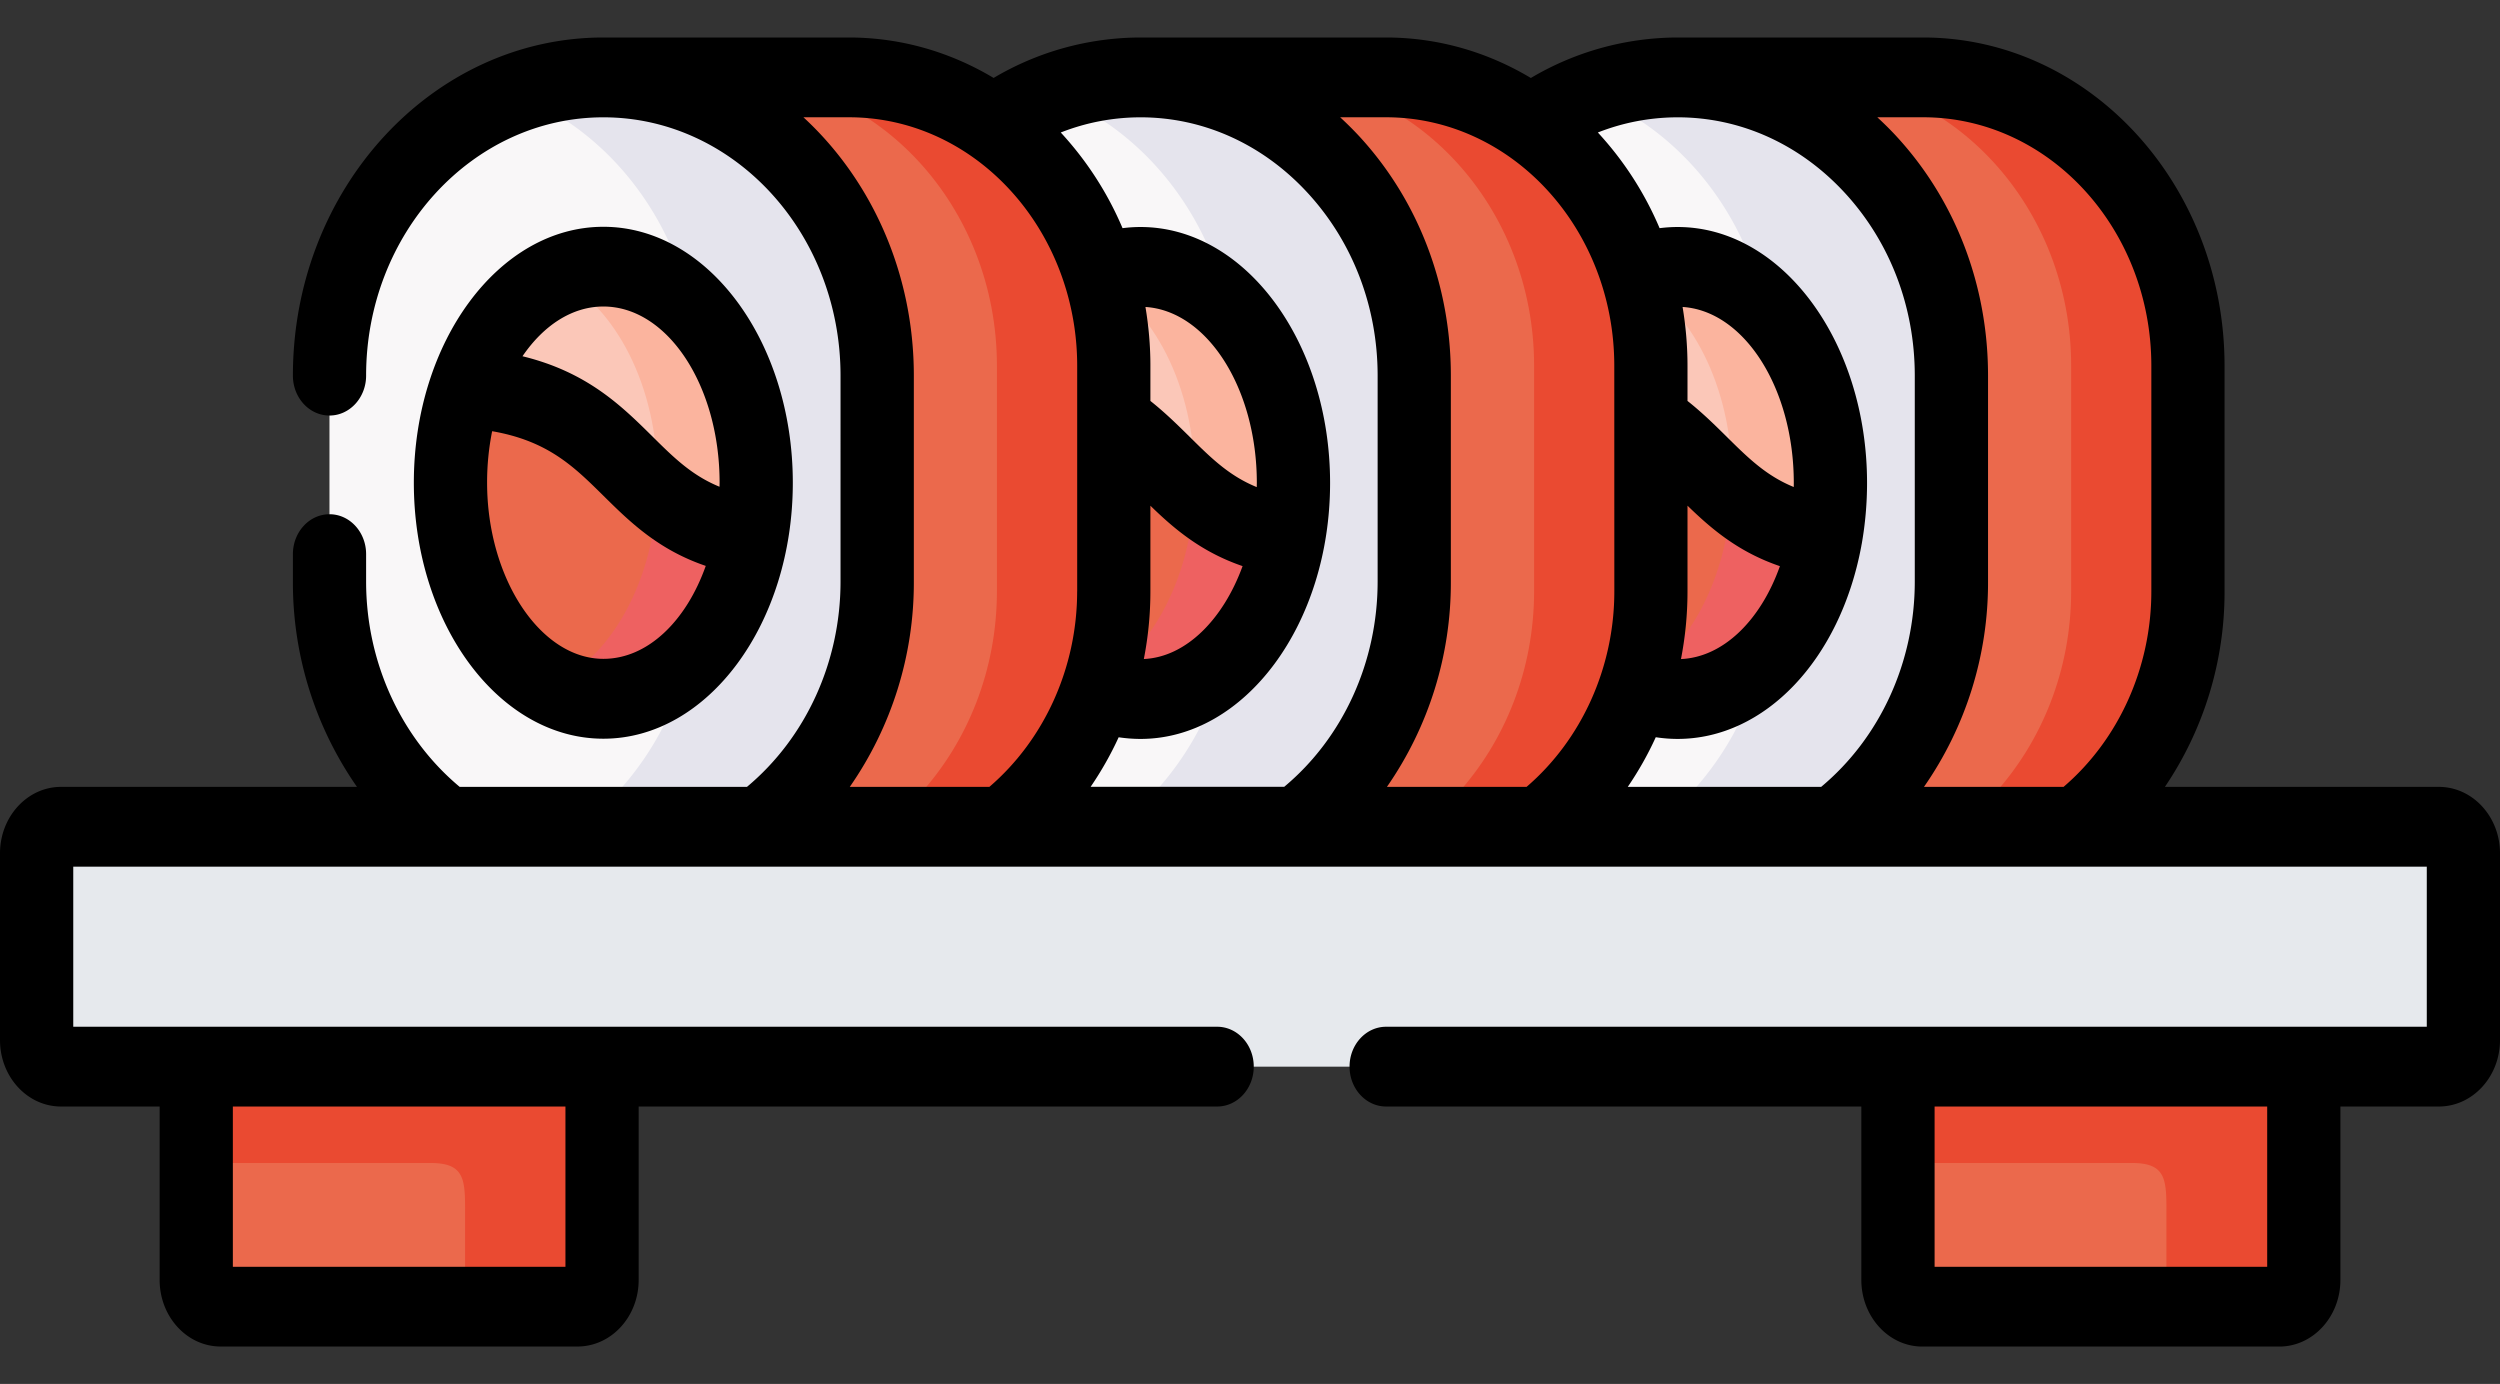 <svg xmlns="http://www.w3.org/2000/svg" width="56" height="31" viewBox="0 0 56 31"><rect x="0" y="0" width="56" height="31" fill="#333333" stroke="none"/><g><g><g/><g><g><g><path fill="#eb694c" d="M4.57 29.104h8.747a.616.616 0 0 0 .173-.432v-4.779L8.945 21.59 4.4 23.893v4.779c0 .172.065.324.17.432z"/></g></g><g><g><path fill="#eb694c" d="M42.68 29.098h8.747a.616.616 0 0 0 .173-.432v-4.78l-4.792-2.016-4.298 2.017v4.779c0 .172.065.324.17.432z"/></g></g><g><g><path fill="#f9f7f8" d="M31.45 13.024c0 3.674 2.76 6.683 6.133 6.683s6.132-3.009 6.132-6.683V8.41c0-3.529-2.545-6.44-5.732-6.667a5.275 5.275 0 0 0-.4-.013c-3.374 0-6.133 3.006-6.133 6.68v4.614z"/></g></g><g><g><path fill="#eb694c" d="M37.58 19.707h5.5c3.262 0 5.931-2.91 5.931-6.464V8.191c0-3.553-2.67-6.461-5.93-6.461h-3.963l-1.138.013c4.539.683 4.53 18.066-.4 17.965z"/></g></g><g><g><path fill="#ea4a31" d="M40.46 1.73c3.262 0 5.934 2.908 5.934 6.46v5.053c0 3.533-2.638 6.427-5.875 6.464h2.558c3.261 0 5.93-2.91 5.93-6.464V8.191c0-3.553-2.669-6.461-5.93-6.461z"/></g></g><g><g><path fill="#fbc7b8" d="M37.579 5.98c-1.355 0-2.524 1.108-3.079 2.719 3.482 1.185 3.184 3.637 6.396 3.32.068-.385.106-.787.106-1.2 0-2.674-1.532-4.839-3.423-4.839z"/></g></g><g><g><path fill="#fbb49e" d="M36.56 6.2c1.308.678 2.238 2.455 2.238 4.542 0 .108-.003.216-.006.324.521.44 1.144.807 2.109.953.068-.385.105-.787.105-1.2 0-2.674-1.532-4.839-3.423-4.839-.356 0-.7.074-1.023.22z"/></g></g><g><g><path fill="#e5e4ed" d="M35.57 2.098c1.95.74 3.46 2.526 3.953 4.735.893.875 1.476 2.33 1.476 3.982 0 .412-.037.814-.106 1.199-.214 1.179-.731 2.185-1.432 2.84-.394 1.5-1.262 2.79-2.412 3.661h4.012c1.596-1.209 2.647-3.222 2.647-5.491V8.41c0-3.529-2.545-6.44-5.732-6.667a5.622 5.622 0 0 0-2.406.355z"/></g></g><g><g><path fill="#eb694c" d="M34.15 10.82c0 2.672 1.535 4.84 3.426 4.84 1.597 0 2.94-1.546 3.317-3.64-3.02-.46-2.685-3.073-6.396-3.32a6.44 6.44 0 0 0-.347 2.12z"/></g></g><g><g><path fill="#ee6161" d="M38.784 11.06c-.097 2.026-1.073 3.712-2.394 4.296.369.192.769.297 1.184.297 1.597 0 2.94-1.547 3.318-3.64a4.015 4.015 0 0 1-2.108-.953z"/></g></g><g><g><path fill="#f9f7f8" d="M19.41 13.024c0 3.674 2.76 6.683 6.133 6.683s6.132-3.009 6.132-6.683V8.41c0-3.529-2.542-6.44-5.732-6.667a5.168 5.168 0 0 0-.4-.013c-3.374 0-6.133 3.006-6.133 6.68v4.614z"/></g></g><g><g><path fill="#eb694c" d="M25.55 19.707h5.5c3.265 0 5.934-2.91 5.934-6.464V8.191c0-3.553-2.67-6.461-5.934-6.461h-3.962l-1.138.013c4.539.683 4.533 18.066-.4 17.965z"/></g></g><g><g><path fill="#ea4a31" d="M28.43 1.73c3.265 0 5.934 2.908 5.934 6.46v5.053c0 3.533-2.638 6.427-5.872 6.464H31.047c3.265 0 5.934-2.91 5.934-6.464V8.191c0-3.553-2.67-6.461-5.934-6.461z"/></g></g><g><g><path fill="#fbc7b8" d="M25.549 5.98c-1.352 0-2.521 1.108-3.079 2.719 3.482 1.185 3.187 3.637 6.396 3.32.071-.385.109-.787.109-1.2 0-2.674-1.535-4.839-3.426-4.839z"/></g></g><g><g><path fill="#fbb49e" d="M24.52 6.2c1.308.678 2.242 2.455 2.242 4.542 0 .108-.003.216-.01.324.521.44 1.144.807 2.109.953.071-.385.108-.787.108-1.2 0-2.674-1.535-4.839-3.426-4.839-.356 0-.7.074-1.023.22z"/></g></g><g><g><path fill="#e5e4ed" d="M23.54 2.098c1.95.74 3.46 2.526 3.956 4.735.89.875 1.476 2.33 1.476 3.982 0 .412-.037.814-.109 1.199-.21 1.179-.731 2.185-1.429 2.84-.394 1.5-1.262 2.79-2.412 3.661h4.009c1.6-1.209 2.647-3.222 2.647-5.491V8.41c0-3.529-2.542-6.44-5.732-6.667a5.622 5.622 0 0 0-2.406.355z"/></g></g><g><g><path fill="#eb694c" d="M22.12 10.82c0 2.672 1.532 4.84 3.423 4.84 1.6 0 2.942-1.546 3.317-3.64-3.02-.46-2.685-3.073-6.396-3.32a6.52 6.52 0 0 0-.344 2.12z"/></g></g><g><g><path fill="#ee6161" d="M26.754 11.06c-.093 2.026-1.073 3.712-2.394 4.296.369.192.769.297 1.184.297 1.6 0 2.943-1.547 3.318-3.64a4.015 4.015 0 0 1-2.108-.953z"/></g></g><g><g><path fill="#f9f7f8" d="M7.38 13.024c0 3.674 2.763 6.683 6.136 6.683s6.132-3.009 6.132-6.683V8.41c0-3.529-2.545-6.44-5.732-6.667a5.275 5.275 0 0 0-.4-.013c-3.374 0-6.136 3.006-6.136 6.68v4.614z"/></g></g><g><g><path fill="#eb694c" d="M13.52 19.707h5.5c3.262 0 5.931-2.91 5.931-6.464V8.191c0-3.553-2.67-6.461-5.93-6.461h-3.963l-1.138.013c4.539.683 4.53 18.066-.4 17.965z"/></g></g><g><g><path fill="#ea4a31" d="M16.4 1.73c3.262 0 5.931 2.908 5.931 6.46v5.053c0 3.533-2.635 6.427-5.872 6.464h2.558c3.262 0 5.931-2.91 5.931-6.464V8.191c0-3.553-2.67-6.461-5.931-6.461z"/></g></g><g><g><path fill="#e6e9ed" d="M13.485 23.893h41.146c.3 0 .548-.267.548-.594v-4.185c0-.327-.248-.594-.548-.594H1.365c-.3 0-.545.267-.545.594V23.3c0 .327.245.594.546.594h3.029z"/></g></g><g><g><path fill="#ea4a31" d="M51.6 23.89h-9.09v2.161h5.246c.8 0 .772.406.772 1.206v1.844h2.899a.616.616 0 0 0 .173-.432V23.89z"/></g></g><g><g><path fill="#ea4a31" d="M13.49 23.89H4.4v2.161h5.246c.8 0 .772.406.772 1.206v1.844h2.899a.616.616 0 0 0 .173-.432V23.89z"/></g></g><g><g><path fill="#fbc7b8" d="M13.519 5.98c-1.355 0-2.524 1.108-3.079 2.719 3.479 1.185 3.184 3.637 6.396 3.32.068-.385.106-.787.106-1.2 0-2.674-1.532-4.839-3.423-4.839z"/></g></g><g><g><path fill="#fbb49e" d="M12.49 6.2c1.305.678 2.238 2.455 2.238 4.542 0 .108-.003.216-.006.324.521.44 1.144.807 2.109.953.068-.385.105-.787.105-1.2 0-2.674-1.532-4.839-3.423-4.839-.356 0-.7.074-1.023.22z"/></g></g><g><g><path fill="#e5e4ed" d="M11.51 2.098c1.95.74 3.457 2.526 3.953 4.735.893.875 1.476 2.33 1.476 3.982 0 .412-.037.814-.106 1.199-.214 1.179-.731 2.185-1.432 2.84-.394 1.5-1.262 2.79-2.412 3.661H17c1.596-1.209 2.647-3.222 2.647-5.491V8.41c0-3.529-2.545-6.44-5.732-6.667a5.61 5.61 0 0 0-2.406.355z"/></g></g><g><g><path fill="#eb694c" d="M10.09 10.82c0 2.672 1.535 4.84 3.426 4.84 1.597 0 2.94-1.546 3.317-3.64-3.02-.46-2.688-3.073-6.396-3.32a6.44 6.44 0 0 0-.347 2.12z"/></g></g><g><g><path fill="#ee6161" d="M14.724 11.06c-.097 2.026-1.073 3.712-2.394 4.296.369.192.766.297 1.184.297 1.597 0 2.94-1.547 3.318-3.64a4.015 4.015 0 0 1-2.108-.953z"/></g></g><g><g><path d="M54.63 17.626c.756 0 1.37.667 1.37 1.487v4.185c0 .82-.614 1.488-1.37 1.488h-2.205v3.885c0 .823-.614 1.492-1.369 1.492H43.06c-.753 0-1.366-.67-1.366-1.492v-3.885H31.05c-.453 0-.82-.4-.82-.894 0-.493.367-.893.82-.893h23.31v-3.586H1.641v3.586h25.623c.453 0 .82.4.82.893 0 .494-.367.894-.82.894H14.306v3.886c0 .822-.614 1.49-1.37 1.49H4.942c-.753 0-1.366-.668-1.366-1.49v-3.886H1.366C.613 24.786 0 24.12 0 23.298v-4.184c0-.82.613-1.488 1.366-1.488h6.63a8 8 0 0 1-1.435-4.598v-.615c0-.493.367-.894.82-.894.453 0 .82.4.82.894v.615c0 1.804.779 3.499 2.096 4.598h6.435c1.318-1.1 2.096-2.794 2.096-4.598V8.414c0-3.19-2.383-5.786-5.312-5.786-2.93 0-5.315 2.596-5.315 5.786 0 .494-.368.894-.82.894-.454 0-.82-.4-.82-.894C6.56 4.238 9.68.84 13.515.84h5.5c1.175 0 2.28.33 3.242.906A6.463 6.463 0 0 1 25.545.84h5.5c1.176 0 2.282.33 3.246.907A6.464 6.464 0 0 1 37.579.84h5.5c3.723 0 6.751 3.3 6.751 7.355v5.052a7.79 7.79 0 0 1-1.336 4.379zM5.216 28.376h7.45v-3.59h-7.45zm18.913-15.129V8.195c0-.607-.091-1.19-.256-1.737l-.003-.007-.004-.015c-.678-2.21-2.594-3.809-4.848-3.809h-1.021c1.51 1.391 2.473 3.469 2.473 5.787v4.614a8 8 0 0 1-1.435 4.598h3.127c1.235-1.06 1.966-2.676 1.966-4.379zm6.73-.219V8.414c0-1.539-.555-2.99-1.561-4.086-1.007-1.097-2.34-1.7-3.751-1.7a4.88 4.88 0 0 0-1.786.34 7.425 7.425 0 0 1 1.384 2.143c.133-.017.267-.026.402-.026 2.341 0 4.247 2.572 4.247 5.734 0 3.161-1.906 5.733-4.247 5.733-.164 0-.327-.013-.489-.037-.178.389-.389.76-.628 1.11h4.336c1.316-1.097 2.093-2.792 2.093-4.597zm-5.09-4.833v.786c.335.266.62.548.88.804.477.473.884.874 1.502 1.126l.002-.092c0-2.12-1.11-3.854-2.495-3.943.072.429.111.869.111 1.319zm0 5.052a7.89 7.89 0 0 1-.147 1.515c.941-.043 1.776-.884 2.212-2.081-.93-.318-1.54-.842-2.065-1.353zM36.16 8.195c0-3.07-2.294-5.568-5.114-5.568H30.02c.15.139.297.284.438.437 1.316 1.434 2.041 3.334 2.041 5.35v4.614a8.006 8.006 0 0 1-1.432 4.598h3.128c1.235-1.06 1.966-2.676 1.966-4.379zm6.731.219c0-1.539-.554-2.99-1.56-4.086-1.008-1.097-2.34-1.7-3.752-1.7a4.88 4.88 0 0 0-1.787.34 7.427 7.427 0 0 1 1.383 2.143c.134-.017.269-.026.404-.026 2.34 0 4.243 2.572 4.243 5.734 0 .458-.04.918-.12 1.368l-.007.033v.005c-.474 2.551-2.162 4.327-4.116 4.327-.164 0-.327-.013-.49-.038-.177.39-.388.761-.627 1.112h4.332c1.319-1.1 2.097-2.794 2.097-4.598zM37.69 6.877c.071.427.11.868.11 1.318v.786c.336.266.62.547.88.804.477.472.883.872 1.5 1.124l.001-.09c0-2.12-1.108-3.854-2.491-3.943zm.11 6.37c0 .514-.05 1.022-.146 1.516.938-.041 1.78-.854 2.216-2.081-.933-.317-1.543-.843-2.07-1.355zm4.69-10.183c1.317 1.434 2.042 3.334 2.042 5.35v4.614a7.997 7.997 0 0 1-1.435 4.598h3.127c1.235-1.058 1.966-2.674 1.966-4.379V8.195c0-3.07-2.293-5.568-5.111-5.568h-1.027c.15.139.298.284.438.437zm8.295 21.722h-7.45v3.59h7.45z"/></g><g><path d="M13.516 16.547c-2.341 0-4.246-2.572-4.246-5.734 0-3.161 1.905-5.733 4.246-5.733 2.34 0 4.243 2.572 4.243 5.733 0 3.162-1.903 5.734-4.243 5.734zM11.704 7.98c1.45.354 2.219 1.112 2.912 1.798.477.473.884.873 1.501 1.125l.002-.09c0-2.177-1.168-3.947-2.603-3.947-.703 0-1.342.425-1.812 1.114zm-.793 2.832c0 2.14 1.193 3.946 2.605 3.946.99 0 1.854-.844 2.293-2.082-1.068-.362-1.714-.999-2.296-1.575-.659-.651-1.24-1.225-2.489-1.442a5.83 5.83 0 0 0-.113 1.153z"/></g></g></g></g></g></svg>